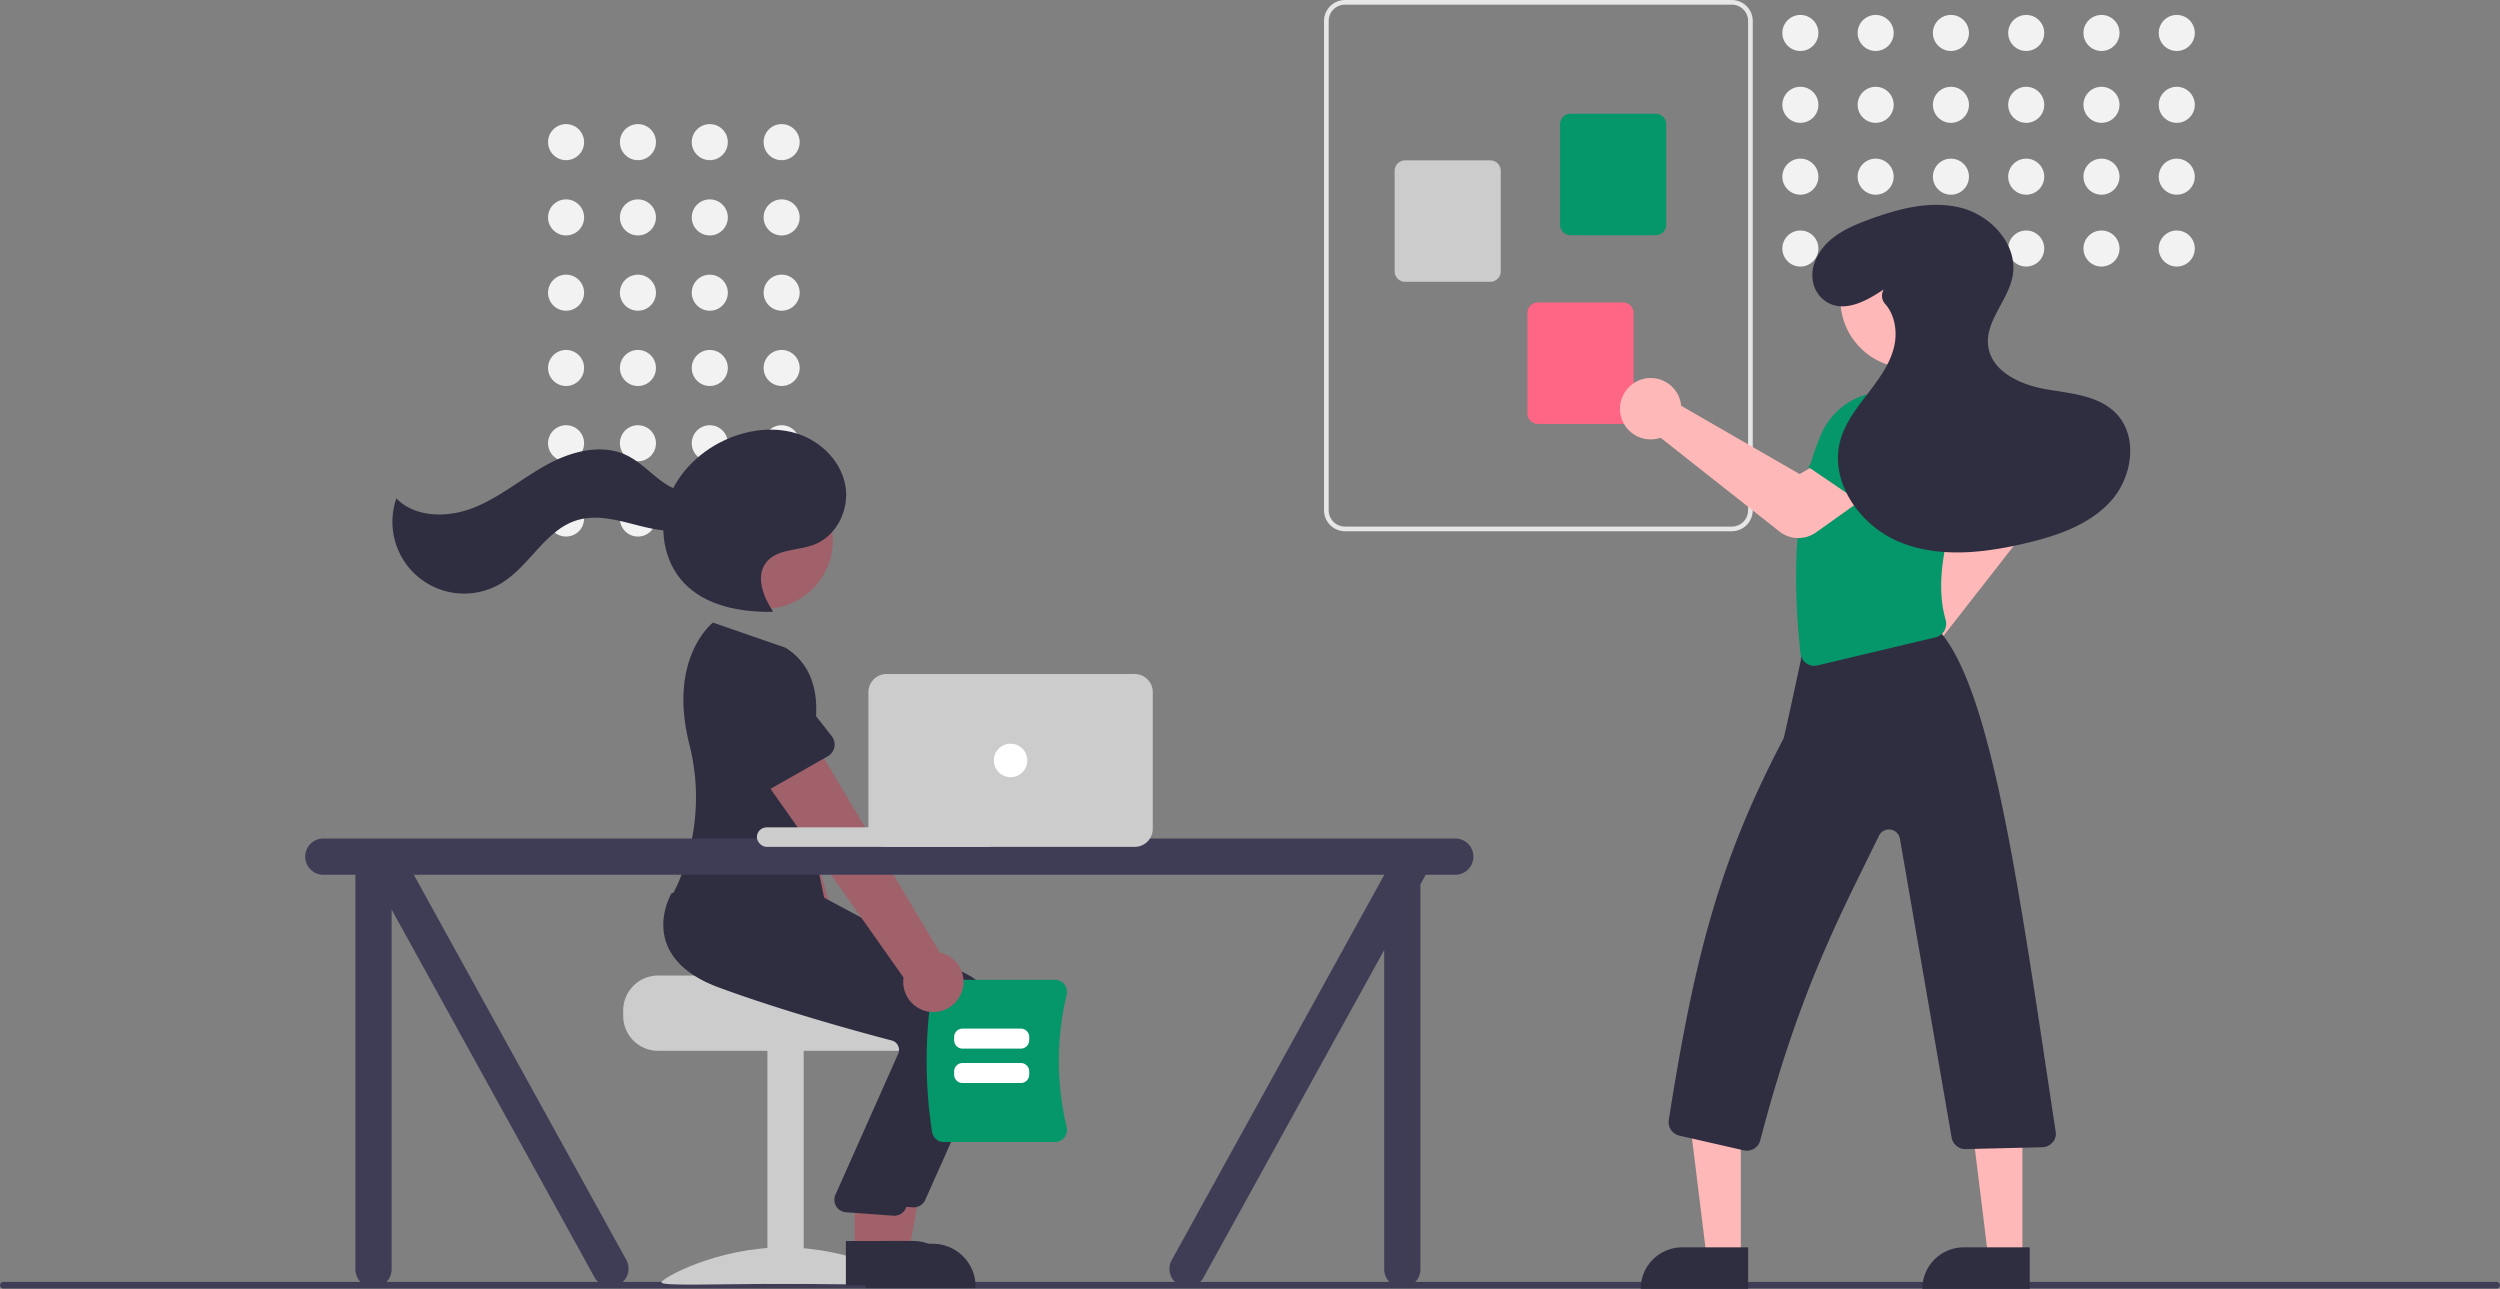 <svg id="b15aa787-28cf-46ed-b363-0df1de40c89a" data-name="Layer 1" xmlns="http://www.w3.org/2000/svg" viewBox="0 0 896.675 462.272">
  <rect x="0" y="0" width="896.675" height="462.272" fill="#808080" stroke="none"/>
  <path d="M1047.147,681.033H152.853a1.191,1.191,0,0,1,0-2.381h894.294a1.191,1.191,0,0,1,0,2.381Z"
    transform="translate(-151.662 -218.864)" fill="#3f3d56" />
  <circle cx="280.353" cy="50.98" r="6.467" fill="#f2f2f2" />
  <circle cx="254.58" cy="50.98" r="6.467" fill="#f2f2f2" />
  <circle cx="228.807" cy="50.98" r="6.467" fill="#f2f2f2" />
  <circle cx="203.033" cy="50.98" r="6.467" fill="#f2f2f2" />
  <circle cx="280.353" cy="77.98" r="6.467" fill="#f2f2f2" />
  <circle cx="254.58" cy="77.98" r="6.467" fill="#f2f2f2" />
  <circle cx="228.807" cy="77.98" r="6.467" fill="#f2f2f2" />
  <circle cx="203.033" cy="77.98" r="6.467" fill="#f2f2f2" />
  <circle cx="280.353" cy="104.98" r="6.467" fill="#f2f2f2" />
  <circle cx="254.58" cy="104.98" r="6.467" fill="#f2f2f2" />
  <circle cx="228.807" cy="104.98" r="6.467" fill="#f2f2f2" />
  <circle cx="203.033" cy="104.98" r="6.467" fill="#f2f2f2" />
  <circle cx="280.353" cy="131.98" r="6.467" fill="#f2f2f2" />
  <circle cx="254.58" cy="131.98" r="6.467" fill="#f2f2f2" />
  <circle cx="228.807" cy="131.98" r="6.467" fill="#f2f2f2" />
  <circle cx="203.033" cy="131.98" r="6.467" fill="#f2f2f2" />
  <circle cx="280.353" cy="158.98" r="6.467" fill="#f2f2f2" />
  <circle cx="254.58" cy="158.98" r="6.467" fill="#f2f2f2" />
  <circle cx="228.807" cy="158.98" r="6.467" fill="#f2f2f2" />
  <circle cx="203.033" cy="158.98" r="6.467" fill="#f2f2f2" />
  <circle cx="280.353" cy="185.98" r="6.467" fill="#f2f2f2" />
  <circle cx="254.58" cy="185.98" r="6.467" fill="#f2f2f2" />
  <circle cx="228.807" cy="185.98" r="6.467" fill="#f2f2f2" />
  <circle cx="203.033" cy="185.98" r="6.467" fill="#f2f2f2" />
  <path
    d="M375.19,581.264v2a12.511,12.511,0,0,0,12.5,12.5h90a12.505,12.505,0,0,0,12.5-12.5v-2a12.41,12.41,0,0,0-2.9-8,12.859,12.859,0,0,0-2.11-2s-49.48-1.12-49.48-2.5H387.69A12.517,12.517,0,0,0,375.19,581.264Z"
    transform="translate(-151.662 -218.864)" fill="#ccc" />
  <rect x="275.252" y="376.403" width="13" height="84" fill="#ccc" />
  <path
    d="M476.914,678.811c0,1.405-19.699.543-44,.543s-44,.861-44-.543,19.699-12.543,44-12.543S476.914,677.406,476.914,678.811Z"
    transform="translate(-151.662 -218.864)" fill="#ccc" />
  <path
    d="M459.041,579.568a10.743,10.743,0,0,0-3.807-16.027L427.681,469.656l-20.981,10.276,33.681,89.055a10.801,10.801,0,0,0,18.66,10.581Z"
    transform="translate(-151.662 -218.864)" fill="#a0616a" />
  <path
    d="M433.923,485.335l-23.483,6.357a4.817,4.817,0,0,1-6.042-4.086l-2.838-24.087a13.377,13.377,0,0,1,25.846-6.915l9.674,22.156a4.817,4.817,0,0,1-3.156,6.576Z"
    transform="translate(-151.662 -218.864)" fill="#059669" />
  <polygon points="313.516 450.101 325.776 450.1 331.609 418.304 313.514 418.304 313.516 450.101" fill="#a0616a" />
  <path d="M462.051,664.962l24.144-.001h.001a15.386,15.386,0,0,1,15.386,15.386v.5l-39.531.001Z"
    transform="translate(-151.662 -218.864)" fill="#2f2e41" />
  <path
    d="M479.409,651.914q-.214,0-.43-.021l-16.967-1.235a4.5,4.5,0,0,1-3.809-6.029l22.707-51.015a3.498,3.498,0,0,0-.196-2.799,3.451,3.451,0,0,0-2.211-1.76c-10.677-2.791-38.072-10.223-61.786-18.918-10.16-3.726-16.559-9.109-19.019-16.002-3.243-9.087,1.555-17.374,1.76-17.722l.161-.272,22.315,2.028,24.191,2.058,53.013,28.428a20.086,20.086,0,0,1,8.819,25.784l-24.441,54.808A4.497,4.497,0,0,1,479.409,651.914Z"
    transform="translate(-151.662 -218.864)" fill="#2f2e41" />
  <circle cx="274.15" cy="193.816" r="24.561" fill="#a0616a" />
  <polygon points="306.516 449.101 318.776 449.1 324.609 417.304 306.514 417.304 306.516 449.101" fill="#a0616a" />
  <path d="M455.051,663.962l24.144-.001h.001a15.386,15.386,0,0,1,15.386,15.386v.5l-39.531.001Z"
    transform="translate(-151.662 -218.864)" fill="#2f2e41" />
  <path
    d="M472.409,654.914q-.214,0-.43-.021l-16.967-1.235a4.5,4.5,0,0,1-3.809-6.029l22.707-51.015a3.498,3.498,0,0,0-.196-2.799,3.451,3.451,0,0,0-2.211-1.76c-10.677-2.791-38.072-10.223-61.786-18.918-10.16-3.726-16.559-9.109-19.019-16.002-3.243-9.087,1.555-17.374,1.76-17.722l.161-.272,22.315,2.028,24.191,2.058,53.013,28.428a20.086,20.086,0,0,1,8.819,25.784l-24.441,54.808A4.497,4.497,0,0,1,472.409,654.914Z"
    transform="translate(-151.662 -218.864)" fill="#2f2e41" />
  <path
    d="M433.387,451.168l-26-9s-16.322,12.54-8.481,43.649a77.012,77.012,0,0,1-3.4,48.32,49.778,49.778,0,0,1-2.619,5.531s29,35,56,9l-10.5-50.5S454.887,464.668,433.387,451.168Z"
    transform="translate(-151.662 -218.864)" fill="#2f2e41" />
  <path
    d="M428.862,438.076c-3.496-5.232-6.254-12.488-2.406-17.466,3.799-4.914,11.292-4.19,17.111-6.365,8.104-3.029,12.804-12.549,11.338-21.076s-8.31-15.594-16.464-18.486-17.348-1.951-25.333,1.379c-9.829,4.1-18.261,12.03-21.797,22.076s-1.646,22.108,5.689,29.83c7.864,8.278,20.206,10.485,31.623,10.351"
    transform="translate(-151.662 -218.864)" fill="#2f2e41" />
  <path
    d="M406.015,393.444c-4.405,3.586-11.125,1.993-15.854-1.154s-8.565-7.628-13.681-10.096c-9.019-4.35-19.924-1.458-28.702,3.36s-16.559,11.475-25.831,15.256-21.104,3.968-28.125-3.172a25.732,25.732,0,0,0,37.71,30.371c10.159-6.188,15.771-19.164,27.166-22.579,6.306-1.89,13.076-.368,19.449,1.281s13.018,3.43,19.449,2.027,12.447-7.183,11.629-13.715Z"
    transform="translate(-151.662 -218.864)" fill="#2f2e41" />
  <path
    d="M485.969,624.871a167.506,167.506,0,0,1,0-50.975,4.303,4.303,0,0,1,4.237-3.606h39.873a4.247,4.247,0,0,1,3.355,1.626,4.319,4.319,0,0,1,.807,3.705,102.328,102.328,0,0,0-0,47.525,4.318,4.318,0,0,1-.807,3.705,4.247,4.247,0,0,1-3.355,1.626H490.206A4.303,4.303,0,0,1,485.969,624.871Z"
    transform="translate(-151.662 -218.864)" fill="#059669" />
  <path
    d="M517.808,594.966H496.885a3.003,3.003,0,0,1-3-3v-1.172a3.003,3.003,0,0,1,3-3h20.924a3.003,3.003,0,0,1,3,3v1.172A3.003,3.003,0,0,1,517.808,594.966Z"
    transform="translate(-151.662 -218.864)" fill="#fff" />
  <path
    d="M517.808,607.311H496.885a3.003,3.003,0,0,1-3-3v-1.172a3.003,3.003,0,0,1,3-3h20.924a3.003,3.003,0,0,1,3,3V604.311A3.003,3.003,0,0,1,517.808,607.311Z"
    transform="translate(-151.662 -218.864)" fill="#fff" />
  <path
    d="M496.454,575.068a10.743,10.743,0,0,0-7.69-14.567L438.628,476.477,420.88,491.669l54.862,77.816a10.801,10.801,0,0,0,20.712,5.584Z"
    transform="translate(-151.662 -218.864)" fill="#a0616a" />
  <path
    d="M448.589,490.099l-21.15,12.022a4.817,4.817,0,0,1-6.871-2.446l-8.766-22.614a13.377,13.377,0,0,1,23.298-13.153l14.903,19.036a4.817,4.817,0,0,1-1.413,7.156Z"
    transform="translate(-151.662 -218.864)" fill="#2f2e41" />
  <path
    d="M673.63,519.614h-406a6.5,6.5,0,1,0,0,13h11.5v141.5a6.5,6.5,0,0,0,13,0V545.104l72.871,132.078a6.5,6.5,0,0,0,11.258-6.5L300.083,532.614H648.13v.084l-76.129,137.984a6.5,6.5,0,1,0,11.258,6.5L648.13,559.604V674.114a6.5,6.5,0,0,0,13,0V536.041l1.891-3.427h10.609a6.5,6.5,0,0,0,0-13Z"
    transform="translate(-151.662 -218.864)" fill="#3f3d56" />
  <rect x="271.467" y="296.75" width="86" height="7" rx="3.5" fill="#ccc" />
  <path
    d="M558.63,522.614h-89a6.507,6.507,0,0,1-6.5-6.5v-49a6.507,6.507,0,0,1,6.5-6.5h89a6.507,6.507,0,0,1,6.5,6.5v49A6.507,6.507,0,0,1,558.63,522.614Z"
    transform="translate(-151.662 -218.864)" fill="#ccc" />
  <circle cx="362.467" cy="272.75" r="6" fill="#fff" />
  <path
    d="M626.55,401.886v-175.5a7.53,7.53,0,0,1,7.521-7.521H772.8a7.53,7.53,0,0,1,7.521,7.521v175.5a7.53,7.53,0,0,1-7.521,7.521H634.072A7.53,7.53,0,0,1,626.55,401.886Zm7.521-181.35a5.857,5.857,0,0,0-5.85,5.85v175.5a5.857,5.857,0,0,0,5.85,5.85H772.8a5.857,5.857,0,0,0,5.85-5.85v-175.5a5.857,5.857,0,0,0-5.85-5.85Z"
    transform="translate(-151.662 -218.864)" fill="#e6e6e6" />
  <path
    d="M711.215,299.462V263.426a3.765,3.765,0,0,1,3.761-3.761h30.537a3.765,3.765,0,0,1,3.761,3.761v36.036a3.765,3.765,0,0,1-3.761,3.761h-30.537A3.765,3.765,0,0,1,711.215,299.462Z"
    transform="translate(-151.662 -218.864)" fill="#059669" />
  <path
    d="M651.88,316.176V280.14a3.765,3.765,0,0,1,3.761-3.761h30.537a3.765,3.765,0,0,1,3.761,3.761v36.036a3.765,3.765,0,0,1-3.761,3.761h-30.537A3.765,3.765,0,0,1,651.88,316.176Z"
    transform="translate(-151.662 -218.864)" fill="#ccc" />
  <path
    d="M699.515,367.155V331.119a3.765,3.765,0,0,1,3.761-3.761h30.537a3.765,3.765,0,0,1,3.761,3.761v36.036a3.765,3.765,0,0,1-3.761,3.761h-30.537A3.765,3.765,0,0,1,699.515,367.155Z"
    transform="translate(-151.662 -218.864)" fill="#ff6584" />
  <circle cx="780.741" cy="11.82" r="6.467" fill="#f2f2f2" />
  <circle cx="780.741" cy="37.594" r="6.467" fill="#f2f2f2" />
  <circle cx="780.741" cy="63.367" r="6.467" fill="#f2f2f2" />
  <circle cx="780.741" cy="89.14" r="6.467" fill="#f2f2f2" />
  <circle cx="753.741" cy="11.82" r="6.467" fill="#f2f2f2" />
  <circle cx="753.741" cy="37.594" r="6.467" fill="#f2f2f2" />
  <circle cx="753.741" cy="63.367" r="6.467" fill="#f2f2f2" />
  <circle cx="753.741" cy="89.14" r="6.467" fill="#f2f2f2" />
  <circle cx="726.741" cy="11.82" r="6.467" fill="#f2f2f2" />
  <circle cx="726.741" cy="37.594" r="6.467" fill="#f2f2f2" />
  <circle cx="726.741" cy="63.367" r="6.467" fill="#f2f2f2" />
  <circle cx="726.741" cy="89.14" r="6.467" fill="#f2f2f2" />
  <circle cx="699.741" cy="11.82" r="6.467" fill="#f2f2f2" />
  <circle cx="699.741" cy="37.594" r="6.467" fill="#f2f2f2" />
  <circle cx="699.741" cy="63.367" r="6.467" fill="#f2f2f2" />
  <circle cx="699.741" cy="89.14" r="6.467" fill="#f2f2f2" />
  <circle cx="672.741" cy="11.82" r="6.467" fill="#f2f2f2" />
  <circle cx="672.741" cy="37.594" r="6.467" fill="#f2f2f2" />
  <circle cx="672.741" cy="63.367" r="6.467" fill="#f2f2f2" />
  <circle cx="672.741" cy="89.14" r="6.467" fill="#f2f2f2" />
  <circle cx="645.741" cy="11.82" r="6.467" fill="#f2f2f2" />
  <circle cx="645.741" cy="37.594" r="6.467" fill="#f2f2f2" />
  <circle cx="645.741" cy="63.367" r="6.467" fill="#f2f2f2" />
  <circle cx="645.741" cy="89.14" r="6.467" fill="#f2f2f2" />
  <path
    d="M823.457,460.117a11.003,11.003,0,0,1,7.768-14.464,10.59,10.59,0,0,1,1.451-.236l24.303-42.599-6.137-10.542,15.275-11.785,11.687,16.232a11.149,11.149,0,0,1-.26,13.309L844.179,452.745a10.507,10.507,0,0,1,.311,1.035A11.003,11.003,0,0,1,835.13,467.269a10.706,10.706,0,0,1-1.347.084A11.036,11.036,0,0,1,823.457,460.117Z"
    transform="translate(-151.662 -218.864)" fill="#ffb8b8" />
  <polygon points="624.38 450.888 612.12 450.887 606.288 403.599 624.382 403.6 624.38 450.888" fill="#ffb8b8" />
  <path
    d="M603.363,447.384H627.007a0,0,0,0,1,0,0v14.887a0,0,0,0,1,0,0H588.476a0,0,0,0,1,0,0v0A14.887,14.887,0,0,1,603.363,447.384Z"
    fill="#2f2e41" />
  <polygon points="725.38 450.888 713.12 450.887 707.288 403.599 725.382 403.6 725.38 450.888" fill="#ffb8b8" />
  <path
    d="M704.363,447.384H728.007a0,0,0,0,1,0,0v14.887a0,0,0,0,1,0,0H689.476a0,0,0,0,1,0,0v0A14.887,14.887,0,0,1,704.363,447.384Z"
    fill="#2f2e41" />
  <path
    d="M869.518,382.793l-27.525,10.459-6.72-18.667a11.168,11.168,0,0,1,5.002-13.5h0a11.168,11.168,0,0,1,14.262,2.784Z"
    transform="translate(-151.662 -218.864)" fill="#059669" />
  <path
    d="M777.101,631.452l-23.084-5.265a4.986,4.986,0,0,1-3.812-5.619c9.263-58.709,18.174-93.091,41.14-136.752.321-.814,3.907-17.338,6.247-28.285a4.972,4.972,0,0,1,4.214-5.024l43.044-6.625a5.57,5.57,0,0,1,2.021-.304l.43.082-.005.423c-.005.438-.441.504-.604.53l-.572.088a6.685,6.685,0,0,1,1.775,1.207c18.86,22.684,28.667,97.04,41.123,179.185a4.484,4.484,0,0,1-1.304,3.647,4.933,4.933,0,0,1-3.538,1.601l-27.501.67a4.982,4.982,0,0,1-5.035-4.218L833.115,519.743a3.974,3.974,0,0,0-7.495-1.156c-14.944,30.435-28.881,56.755-42.606,109.266a4.953,4.953,0,0,1-4.792,3.726A5.03,5.03,0,0,1,777.101,631.452Z"
    transform="translate(-151.662 -218.864)" fill="#2f2e41" />
  <path
    d="M799.508,456.753a4.999,4.999,0,0,1-2.083-3.549c-3.525-32.91-1.07-58.664,7.506-78.735a24.992,24.992,0,0,1,16.567-14.18l22.25-1.123.115.056a26.005,26.005,0,0,1,14.219,27.588c-7.156,18.863-13.148,38.503-8.579,54.346a5.122,5.122,0,0,1-.484,3.983,4.884,4.884,0,0,1-3.116,2.309l-42.378,10.081a4.964,4.964,0,0,1-4.017-.777Z"
    transform="translate(-151.662 -218.864)" fill="#059669" />
  <path
    d="M789.93,409.526l-42.674-33.666a10.516,10.516,0,0,1-1.036.306A11.027,11.027,0,0,1,737.402,374.474a10.913,10.913,0,0,1-4.626-7.733,11.023,11.023,0,0,1,7.209-11.638,11.004,11.004,0,0,1,14.426,7.837,10.573,10.573,0,0,1,.229,1.452l42.481,24.507,10.572-6.086,11.711,15.332-16.414,11.699a10.942,10.942,0,0,1-13.06-.318Z"
    transform="translate(-151.662 -218.864)" fill="#ffb8b8" />
  <path
    d="M824.611,402.92l-24.349-16.557,11.443-16.207a11.168,11.168,0,0,1,13.929-3.64l0,0a11.168,11.168,0,0,1,5.894,13.283Z"
    transform="translate(-151.662 -218.864)" fill="#059669" />
  <circle cx="684.659" cy="107.431" r="24.561" fill="#ffb8b8" />
  <path
    d="M827.316,322.637c-6.313,4.321-14.601,8.762-21.049,4.161-4.234-3.021-5.567-8.615-3.851-13.525,3.087-8.829,11.569-12.715,19.681-15.695,10.544-3.873,22.026-6.954,32.911-4.181s20.506,13.313,18.541,24.373c-1.58,8.894-9.97,16.295-8.779,25.25,1.199,9.012,11.334,13.756,20.281,15.367s18.96,2.128,25.391,8.555c8.203,8.199,6.155,22.853-1.564,31.51s-19.367,12.58-30.654,15.248c-14.955,3.534-31.129,5.392-45.332-.474s-25.256-21.654-21.141-36.46c1.738-6.254,5.832-11.539,9.789-16.685s7.963-10.526,9.472-16.839c1.258-5.261.327-11.369-3.162-15.315a4.437,4.437,0,0,1-.594-5.186Z"
    transform="translate(-151.662 -218.864)" fill="#2f2e41" />
</svg>